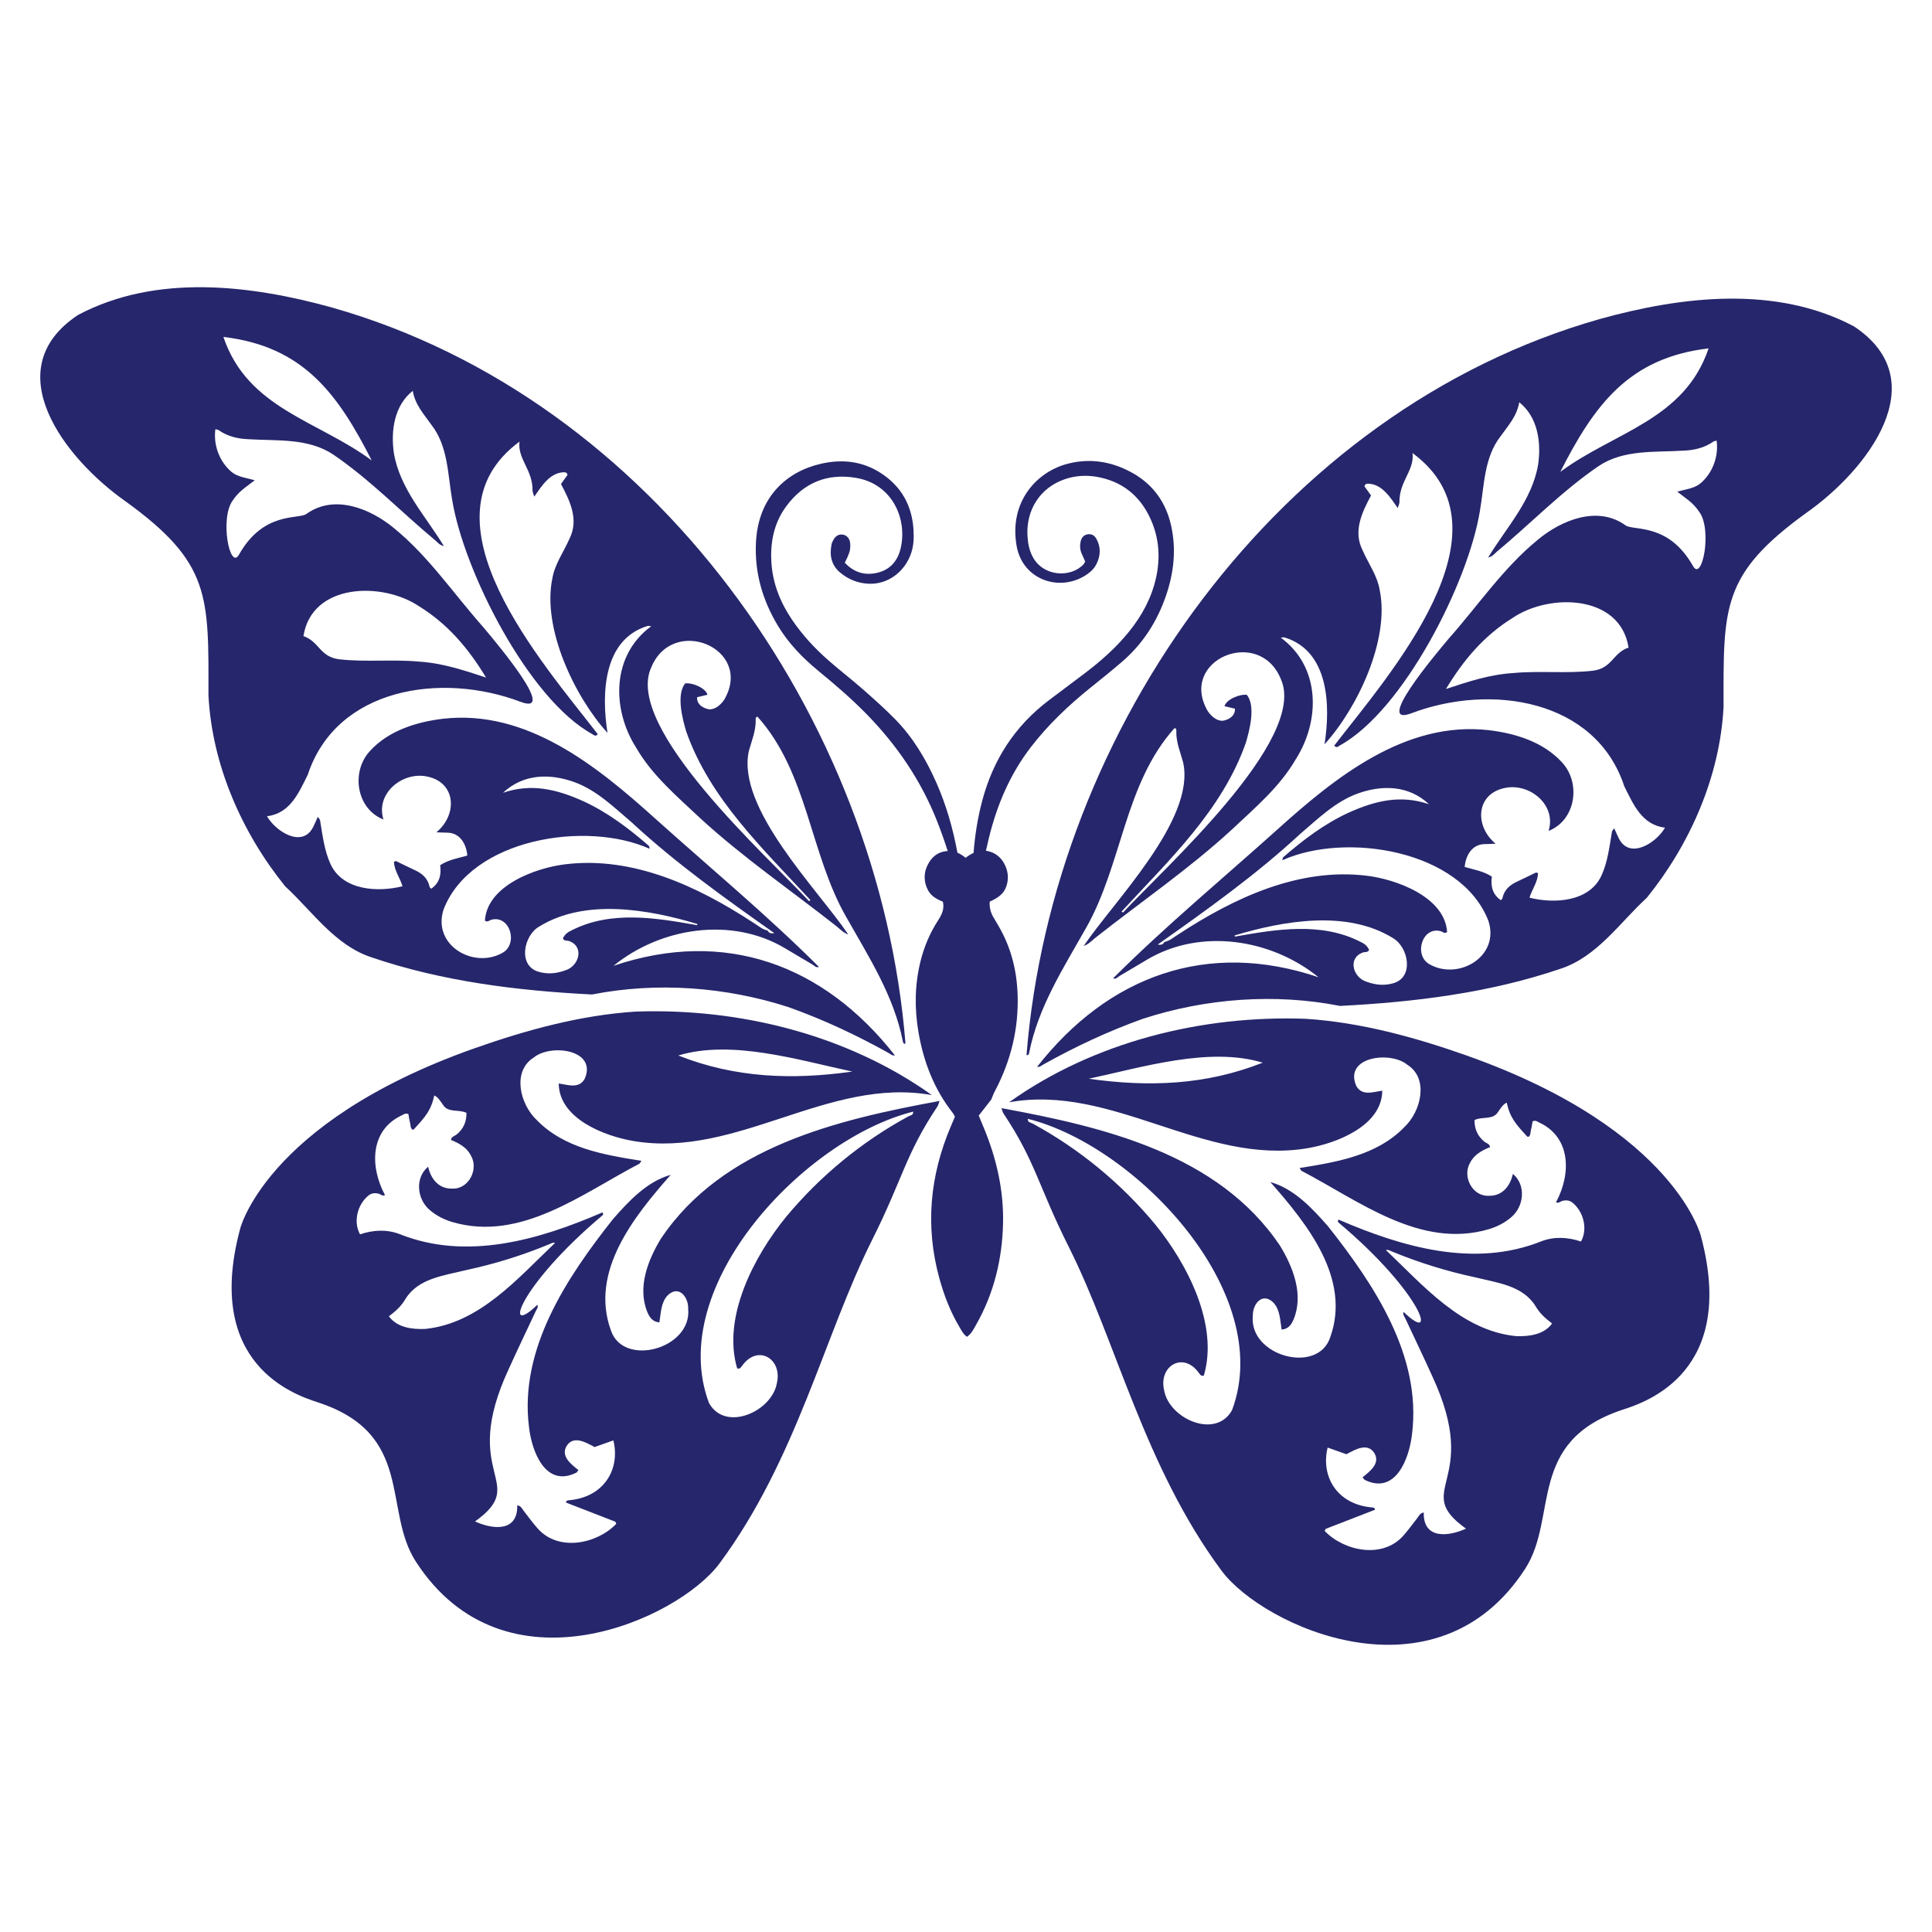 <?xml version="1.0" encoding="utf-8"?>
<!-- Generator: Adobe Illustrator 28.2.0, SVG Export Plug-In . SVG Version: 6.00 Build 0)  -->
<svg version="1.1" id="Layer_1" xmlns="http://www.w3.org/2000/svg" xmlns:xlink="http://www.w3.org/1999/xlink" x="0px" y="0px"
	 viewBox="0 0 864 864" enable-background="new 0 0 864 864" xml:space="preserve">
<g>
	<path fill="#26266C" d="M127.54,396.373c12.184,11.213,22.26,26.404,38.579,31.743
		c31.677,10.801,65.355,14.936,98.658,16.625c29.003-5.717,59.981-3.428,88.13,5.752
		c15.419,5.52,30.218,12.454,44.521,20.439c0.815,0.455,1.543,1.271,2.765,1.027
		c-31.795-40.582-76.03-56.903-125.851-40.033c21.088-17.139,52.702-22.111,76.617-7.928
		c4.137,2.401,8.194,4.939,12.342,7.319c0.854,0.49,1.56,1.587,2.942,1.102
		c-23.37-23.328-48.869-44.469-73.435-66.534c-26.03-23.447-57.271-48.667-94.556-44.472
		c-11.969,1.429-24.397,5.265-32.754,14.38c-8.647,9.255-6.195,25.916,5.982,30.684
		c-3.65-11.632,8.46-21.531,19.495-19.219c13.134,2.654,13.644,17.149,4.192,24.943
		c2.14,0.08,3.616,0.179,5.093,0.179c5.269,0.152,8.261,4.796,8.734,10.227
		c-4.05,1.167-8.359,1.828-12.152,4.309c0.588,4.296-0.277,7.98-4.022,10.532
		c-0.321-0.365-0.644-0.563-0.696-0.816c-0.785-3.876-3.391-6.068-6.81-7.603c-2.531-1.136-4.993-2.424-7.5-3.614
		c-0.525-0.249-1.131-0.609-1.612,0.118c0.163,3.914,2.694,7.044,3.801,10.801
		c-11.104,2.787-26.639,1.888-32.131-9.779c-2.865-6.207-3.612-13.038-4.737-19.709
		c-0.082-0.453-0.539-0.839-1.02-1.547c-0.824,1.816-1.404,3.231-2.095,4.589
		c-4.83,9.537-16.77,1.944-20.602-4.859c10.372-1.28,14.161-10.485,18.199-18.511
		c12.835-39.025,59.799-46.073,95.164-32.669c16.739,6.344-10.075-25.53-16.601-33.313
		c-13.107-14.748-24.476-31.699-39.834-44.219c-10.625-8.884-26.886-15.516-39.376-6.434
		c-3.744,2.442-19.175-1.218-30.09,18.147c-4.125,7.319-8.714-16.417-2.744-24.293
		c2.629-4.02,5.976-5.967,9.797-8.974c-3.952-1.119-7.552-1.403-10.381-3.714
		c-5.416-4.591-8.188-11.995-7.238-19.107c0.622,0.172,1.113,0.185,1.45,0.42
		c4.071,2.843,8.653,3.894,13.537,4.064c12.769,0.787,26.587-0.581,37.742,6.856
		c16.462,11.208,30.398,25.718,45.685,38.432c0.967,0.844,1.747,2,3.777,2.496
		c-8.239-13.559-19.678-25.582-22.372-41.643c-1.413-9.963,0.168-21.221,8.454-27.778
		c1.087,6.274,4.907,10.362,8.344,15.185c7.471,9.607,7.263,22.039,9.267,33.487
		c5.153,31.797,34.084,89.162,62.695,104.838c0.655,0.386,1.455,1.301,2.432,0.015
		c-24.472-31.657-81.8-96.319-35.01-130.822c-0.917,7.91,6.004,12.523,5.854,22.044
		c0.033,0.674,0.392,1.331,0.776,2.56c3.265-4.721,6.88-10.575,13.001-10.898
		c0.766-0.04,1.572-0.001,1.87,1.168c-0.891,1.24-1.851,2.574-2.94,4.089c4.131,7.75,8.072,16.018,3.766,24.541
		c-2.586,5.924-6.564,11.274-7.645,17.776c-4.59,22.175,9.967,52.829,24.682,68.972
		c-2.721-17.203-2.082-41.716,17.902-47.804c0.387-0.125,0.873,0.053,1.644,0.117
		c-17.744,12.986-17.776,36.975-6.705,54.356c7.158,12.387,18.263,21.724,28.548,31.42
		c19.213,17.669,40.741,32.395,61.152,48.494c1.597,1.317,3.034,2.873,5.132,3.583
		c-13.419-19.958-50.13-56.473-44.454-82.07c1.272-4.593,3.182-9.104,3.052-13.954
		c-0.018-0.558-0.132-1.269,0.833-1.353c22.462,25.044,23.34,61.043,39.634,89.52
		c10.094,17.879,21.348,35.278,25.365,55.756c0.157,0.569,0.325,1.182,1.155,0.848
		c-11.656-145.653-112.917-288.338-256.284-329.076c-36.654-10.211-78.869-15.218-113.737,3.259
		c-36.832,24.361-5.975,64.261,21.273,83.395c38.107,27.536,37.083,42.348,37.036,86.775
		C94.833,342.084,108.137,372.348,127.54,396.373z M311.774,413.747c-18.495-3.293-38.554-6.629-56.048,2.268
		c-1.681,0.738-3.195,1.811-3.993,3.669c0.631,1.307,1.912,0.817,2.815,1.171
		c6.894,2.526,4.372,11.173-1.632,13.049c-4.008,1.488-8.08,1.894-12.226,0.622
		c-9.116-2.772-6.556-16.103,0.392-20.136c20.531-12.701,48.842-7.768,70.772-1.18
		C311.826,413.389,311.8,413.568,311.774,413.747z M198.377,406.702c12.295-31.776,63.894-39.872,92.168-27.107
		c-0.181-0.657-0.162-1.153-0.397-1.356c-9.003-7.804-18.435-14.965-29.355-19.974
		c-11.823-5.303-23.171-8.073-35.851-3.725c9.172-8.613,21.129-8.7,32.061-4.723
		c9.944,3.651,17.643,11.29,25.568,18.024c19.793,18.33,41.815,33.998,63.675,49.444
		c-1.672,0.35-2.415-0.164-2.953-1.139c-2.5-0.52-4.334-2.271-6.43-3.524
		c-24.727-16.186-53.611-29.761-83.897-26.13c-13.367,1.556-35.168,9.533-36.115,25.219
		c1.214,0.867,1.913-0.105,2.721-0.356c8.465-2.43,12.373,10.772,5.115,14.776
		C211.724,433.449,193.167,422.657,198.377,406.702z M187.442,271.157c12.88,7.954,22.077,18.874,29.919,31.851
		c-10.019-3.312-19.569-6.489-30.096-7.137c-11.807-1.095-23.738,0.299-35.538-1.029
		c-8.792-1.079-8.903-7.95-16.025-10.364C139.413,260.713,171.008,260.063,187.442,271.157z M323.874,312.928
		c-1.521,2.17-3.852,4.378-6.668,4.284c-2.627-0.373-5.697-2.151-5.469-5.409
		c1.482-0.354,2.921-0.698,4.67-1.115c-0.959-3.106-6.79-5.476-10.008-5.064
		c-4.004,5.027-1.25,15.765,0.478,21.494c10.566,30.112,34.415,52.517,55.561,75.419
		c-0.213,0.153-0.425,0.306-0.638,0.459c-18.324-19.812-82.757-77.432-70.611-104.406
		C300.893,274.75,337.211,290.036,323.874,312.928z M166.23,205.908c-24.149-17.901-55.479-23.127-66.322-55.227
		C135.549,154.883,150.96,175.902,166.23,205.908z"/>
	<path fill="#26266C" d="M420.191,492.348c-45.773,8.411-96.939,20.462-124.552,61.455
		c-5.845,9.578-10.68,21.851-6.176,32.88c0.95,2.301,2.248,4.437,5.415,4.706
		c0.733-4.226,0.618-8.853,3.745-12.133c4.932-4.754,9.303,0.765,9.135,6.033
		c1.738,17.95-29.155,26.371-34.622,9.503c-9.405-26.27,10.401-50.77,26.805-69.4
		c-10.633,2.988-18.782,11.786-25.816,19.806c-20.633,26.087-41.873,57.921-37.585,92.715
		c1.16,10.914,7.26,27.54,21.137,20.701c0.36-0.196,0.57-0.67,0.997-1.196
		c-3.406-2.675-8.059-6.292-5.221-10.865c3.09-4.738,8.498-1.523,12.456,0.57c2.584-0.913,5.332-1.885,8.389-2.966
		c3.135,12.577-3.934,25.461-19.996,26.773c-0.6,0.115-1.22,0.177-1.137,1.044
		c7.303,2.828,14.614,5.659,21.92,8.5c0.333,0.276,0.296,0.466,0.514,0.997
		c-8.829,9.123-25.9,12.467-35.092,2.135c-2.266-2.513-4.221-5.307-6.327-7.966c-0.727-0.918-1.141-2.192-2.86-2.458
		c0.284,11.869-10.632,10.965-18.891,7.224c24.772-17.774-7.287-20.17,15.1-68.223
		c3.931-8.72,8.097-17.334,12.144-26.001c0.361-0.773,1.087-1.464,0.659-2.703
		c-15.725,15.284-8.255-8.431,28.757-39.675c0.403-0.34,1.059-0.805,0.297-1.589
		c-28.369,12.259-60.687,21.723-90.757,9.65c-5.818-2.195-11.813-1.812-17.621,0.136
		c-3.15-5.625-1.146-13.453,3.877-17.444c1.323-1.008,2.82-1.149,4.402-0.739
		c0.977,0.253,1.814,1.264,2.875,0.644c-7.068-13.27-6.359-29.24,7.496-35.663
		c0.892-0.468,1.816-1.179,2.995-0.514c0.22,1.21,0.348,2.444,0.686,3.618c0.319,1.109,0.086,2.466,1.058,3.262
		c0.362-0.04,0.565-0.001,0.64-0.081c5.135-5.622,7.678-8.365,9.18-15.202c1.758,0.857,2.638,2.47,3.737,3.977
		c2.338,4.021,6.884,2.042,10.651,3.803c0.058,4.034-1.361,7.201-4.433,9.715
		c-0.855,0.699-2.308,0.866-2.514,2.405c3.674,1.494,7.127,3.37,8.949,7.024
		c3.606,6.149-1.095,15.144-8.376,14.738c-5.904,0.179-9.524-4.136-10.772-9.786
		c-5.917,4.889-5.08,14.389,0.64,19.304c2.956,2.573,6.402,4.307,10.127,5.434
		c30.607,8.986,57.959-12.634,83.647-26.044c0.398-0.221,0.593-0.807,0.954-1.326
		c-16.745-2.677-34.582-5.618-46.838-18.279c-7.467-7.037-11.098-21.787-1.278-27.925
		c7.491-6.191,28.279-3.637,22.853,9.358c-2.518,4.757-7.418,2.89-11.694,2.259
		c0.103,15.68,20.36,23.533,33.463,25.744c46.304,7.806,87.17-28.872,133.412-20.545
		c-37.95-27.091-86.31-39.012-132.598-37.338c-24.638,1.607-48.75,8.213-71.935,16.4
		c-94.942,33.526-105.343,82.672-104.875,80.921c-16.12,60.317,24.159,73.957,34.735,77.396
		c43.429,14.12,28.996,48.181,43.855,71.188c39.607,61.327,117.235,25.979,135.855,0.852
		c34.473-46.518,46.857-102.041,68.228-144.64c13.741-27.389,14.944-38.356,29.203-59.674
		C419.589,494.247,419.746,493.512,420.191,492.348z M381.158,479.21c-26.824,3.793-52.364,2.874-77.826-7.188
		C327.227,464.77,357.182,474.105,381.158,479.21z M190.025,594.318c-5.773,0.203-12.418-0.602-16.109-5.667
		c3.208-2.427,5.536-4.532,7.485-7.87c5.796-9.177,17.163-10.305,26.798-12.735
		c12.851-2.733,25.334-6.607,37.467-11.631c0.821-0.34,1.577-0.895,2.548-0.562
		C231.512,571.685,214.431,591.89,190.025,594.318z M408.357,497.24c0.15,1.524-1.266,1.561-2.088,1.986
		c-20.914,11.355-39.565,26.726-54.776,45.026c-14.224,17.471-28.598,44.782-21.831,67.677
		c1.322,0.432,1.596-0.464,2.096-0.972c6.965-10.057,18.293-3.365,15.65,7.649
		c-2.224,12.641-23.056,21.989-30.352,8.813c-19.66-52.55,42.962-118.231,91.343-130.29
		c0.039,0.008,0.079,0.017,0.118,0.025C408.465,497.177,408.412,497.205,408.357,497.24z"/>
	<path fill="#26266C" d="M829.088,145.952c-34.868-18.477-77.083-13.469-113.737-3.259
		c-143.367,40.738-244.628,183.423-256.284,329.076c0.829,0.334,0.997-0.28,1.155-0.848
		c4.017-20.477,15.271-37.877,25.365-55.756c16.294-28.478,17.172-64.476,39.634-89.52
		c0.965,0.084,0.85,0.795,0.833,1.353c-0.131,4.85,1.78,9.361,3.052,13.954
		c5.676,25.597-31.035,62.112-44.454,82.07c2.098-0.71,3.535-2.265,5.132-3.582
		c20.411-16.099,41.939-30.825,61.152-48.494c10.285-9.697,21.39-19.033,28.548-31.42
		c11.071-17.381,11.038-41.37-6.705-54.356c0.771-0.065,1.257-0.243,1.645-0.117
		c19.984,6.088,20.623,30.601,17.902,47.804c14.715-16.143,29.272-46.797,24.682-68.972
		c-1.08-6.503-5.059-11.852-7.645-17.776c-4.306-8.522-0.365-16.791,3.766-24.541
		c-1.089-1.515-2.049-2.849-2.94-4.089c0.298-1.168,1.104-1.207,1.87-1.168
		c6.122,0.323,9.736,6.178,13.001,10.898c0.384-1.228,0.744-1.886,0.776-2.56
		c-0.15-9.521,6.771-14.134,5.854-22.044c46.79,34.503-10.538,99.165-35.01,130.822
		c0.977,1.286,1.776,0.37,2.432-0.015c28.611-15.676,57.541-73.041,62.695-104.838
		c2.004-11.448,1.795-23.881,9.267-33.487c3.438-4.823,7.257-8.911,8.344-15.185
		c8.286,6.558,9.867,17.815,8.454,27.778c-2.695,16.061-14.133,28.085-22.372,41.643
		c2.031-0.496,2.811-1.652,3.777-2.496c15.287-12.713,29.223-27.224,45.685-38.432
		c11.154-7.436,24.972-6.068,37.742-6.856c4.884-0.171,9.466-1.222,13.537-4.064c0.337-0.235,0.828-0.248,1.45-0.42
		c0.949,7.112-1.822,14.516-7.238,19.107c-2.829,2.311-6.429,2.595-10.381,3.714
		c3.821,3.007,7.168,4.954,9.797,8.974c5.97,7.875,1.381,31.612-2.744,24.293
		c-10.916-19.365-26.347-15.705-30.09-18.147c-12.49-9.081-28.75-2.45-39.376,6.434
		c-15.358,12.52-26.727,29.471-39.834,44.219c-6.526,7.783-33.34,39.657-16.601,33.313
		c35.366-13.404,82.329-6.356,95.165,32.669c4.038,8.026,7.827,17.231,18.199,18.511
		c-3.832,6.803-15.771,14.395-20.602,4.859c-0.69-1.358-1.27-2.773-2.095-4.589
		c-0.481,0.708-0.939,1.094-1.02,1.547c-1.125,6.671-1.872,13.503-4.737,19.709
		c-5.492,11.667-21.027,12.567-32.131,9.779c1.108-3.757,3.638-6.886,3.801-10.801
		c-0.481-0.728-1.087-0.368-1.612-0.118c-2.507,1.191-4.969,2.478-7.5,3.614
		c-3.419,1.535-6.026,3.727-6.81,7.603c-0.051,0.253-0.374,0.451-0.696,0.816
		c-3.745-2.552-4.61-6.236-4.022-10.532c-3.793-2.481-8.102-3.143-12.152-4.309
		c0.473-5.431,3.466-10.075,8.734-10.227c1.476-0,2.953-0.099,5.093-0.179
		c-9.451-7.794-8.942-22.289,4.192-24.943c11.035-2.312,23.145,7.588,19.495,19.219
		c12.177-4.768,14.628-21.429,5.982-30.684c-8.357-9.115-20.785-12.951-32.754-14.38
		c-37.285-4.195-68.526,21.026-94.556,44.472c-24.566,22.065-50.065,43.206-73.435,66.534
		c1.382,0.484,2.088-0.612,2.942-1.102c4.148-2.38,8.205-4.918,12.342-7.319
		c23.915-14.182,55.53-9.211,76.617,7.928c-49.821-16.869-94.056-0.549-125.851,40.033
		c1.222,0.244,1.95-0.572,2.765-1.027c14.303-7.985,29.102-14.919,44.521-20.439
		c28.149-9.179,59.127-11.469,88.13-5.752c33.304-1.689,66.981-5.824,98.658-16.625
		c16.319-5.339,26.395-20.53,38.579-31.743c19.402-24.025,32.707-54.289,34.318-85.365
		c-0.047-44.428-1.071-59.239,37.036-86.775C835.063,210.213,865.92,170.314,829.088,145.952z M572.812,303.704
		c12.146,26.975-52.287,84.594-70.611,104.406c-0.213-0.153-0.425-0.306-0.638-0.459
		c21.146-22.902,44.995-45.307,55.561-75.419c1.728-5.728,4.482-16.466,0.478-21.494
		c-3.218-0.412-9.05,1.957-10.008,5.064c1.748,0.417,3.188,0.761,4.67,1.115
		c0.228,3.258-2.841,5.035-5.469,5.409c-2.817,0.094-5.147-2.114-6.668-4.284
		C526.789,295.151,563.107,279.865,572.812,303.704z M697.77,211.023c15.27-30.005,30.681-51.024,66.322-55.227
		C753.249,187.895,721.919,193.122,697.77,211.023z M712.272,299.956c-11.8,1.329-23.731-0.066-35.538,1.029
		c-10.527,0.648-20.077,3.825-30.096,7.137c7.841-12.977,17.039-23.897,29.919-31.851
		c16.434-11.094,48.029-10.444,51.74,13.32C721.176,292.006,721.064,298.877,712.272,299.956z M623.311,439.641
		c-4.147,1.272-8.218,0.866-12.226-0.622c-6.005-1.876-8.526-10.523-1.632-13.049
		c0.903-0.353,2.184,0.137,2.815-1.17c-0.798-1.858-2.313-2.931-3.993-3.669
		c-17.494-8.897-37.553-5.561-56.048-2.268c-0.026-0.179-0.053-0.358-0.079-0.537
		c21.93-6.587,50.241-11.521,70.772,1.18C629.867,423.538,632.427,436.869,623.311,439.641z M639.313,431.247
		c-7.259-4.004-3.351-17.205,5.115-14.776c0.808,0.252,1.507,1.223,2.721,0.356
		c-0.947-15.686-22.748-23.663-36.115-25.219c-30.286-3.631-59.17,9.944-83.897,26.13
		c-2.096,1.253-3.93,3.004-6.43,3.524c-0.537,0.975-1.281,1.489-2.953,1.139
		c21.861-15.446,43.882-31.114,63.675-49.444c7.925-6.734,15.623-14.374,25.568-18.024
		c10.932-3.977,22.889-3.89,32.062,4.723c-12.681-4.348-24.029-1.577-35.851,3.725
		c-10.921,5.009-20.353,12.169-29.355,19.974c-0.234,0.203-0.215,0.698-0.397,1.356
		c28.275-12.766,79.874-4.67,92.168,27.107C670.834,427.772,652.277,438.564,639.313,431.247z"/>
	<path fill="#26266C" d="M655.814,472.008c-23.184-8.187-47.297-14.794-71.935-16.4
		c-46.288-1.674-94.648,10.247-132.598,37.338c46.242-8.326,87.108,28.351,133.412,20.545
		c13.103-2.211,33.361-10.064,33.463-25.744c-4.276,0.631-9.176,2.498-11.694-2.259
		c-5.426-12.995,15.362-15.549,22.853-9.358c9.821,6.138,6.19,20.887-1.278,27.925
		c-12.256,12.661-30.093,15.602-46.838,18.279c0.362,0.519,0.557,1.105,0.954,1.326
		c25.688,13.41,53.04,35.031,83.647,26.044c3.724-1.127,7.17-2.861,10.127-5.434
		c5.72-4.914,6.556-14.414,0.64-19.304c-1.248,5.649-4.869,9.965-10.772,9.786
		c-7.282,0.406-11.983-8.588-8.377-14.738c1.822-3.655,5.274-5.53,8.949-7.024
		c-0.206-1.539-1.659-1.706-2.514-2.405c-3.072-2.514-4.491-5.681-4.433-9.715c3.767-1.761,8.312,0.218,10.651-3.803
		c1.099-1.507,1.979-3.12,3.737-3.977c1.502,6.837,4.045,9.58,9.18,15.202c0.074,0.08,0.278,0.041,0.64,0.081
		c0.973-0.796,0.739-2.153,1.058-3.262c0.338-1.174,0.466-2.408,0.686-3.618c1.179-0.665,2.104,0.046,2.995,0.514
		c13.855,6.423,14.564,22.393,7.496,35.663c1.061,0.619,1.898-0.392,2.875-0.644
		c1.582-0.41,3.079-0.269,4.402,0.739c5.023,3.991,7.027,11.819,3.877,17.444
		c-5.808-1.947-11.803-2.331-17.621-0.136c-30.07,12.073-62.388,2.609-90.757-9.65
		c-0.762,0.784-0.106,1.249,0.297,1.589c37.012,31.243,44.483,54.959,28.757,39.675
		c-0.428,1.239,0.298,1.93,0.659,2.703c4.047,8.668,8.213,17.282,12.144,26.001
		c22.387,48.053-9.672,50.449,15.1,68.223c-8.259,3.741-19.175,4.645-18.891-7.224
		c-1.719,0.266-2.133,1.54-2.86,2.458c-2.106,2.659-4.061,5.452-6.327,7.966
		c-9.192,10.333-26.263,6.988-35.092-2.135c0.218-0.532,0.181-0.722,0.514-0.998
		c7.307-2.841,14.617-5.672,21.92-8.5c0.083-0.867-0.537-0.929-1.137-1.044
		c-16.062-1.312-23.131-14.196-19.996-26.773c3.057,1.081,5.805,2.052,8.389,2.966
		c3.958-2.094,9.366-5.308,12.456-0.57c2.838,4.573-1.815,8.191-5.221,10.865c0.427,0.526,0.637,1,0.997,1.196
		c13.876,6.84,19.977-9.786,21.137-20.701c4.288-34.794-16.952-66.628-37.585-92.715
		c-7.034-8.02-15.183-16.818-25.816-19.806c16.404,18.63,36.21,43.13,26.805,69.4
		c-5.467,16.868-36.36,8.448-34.622-9.503c-0.167-5.268,4.203-10.787,9.135-6.033
		c3.128,3.28,3.012,7.907,3.745,12.133c3.167-0.27,4.466-2.405,5.415-4.706
		c4.503-11.03-0.332-23.303-6.176-32.88c-27.613-40.993-78.779-53.044-124.552-61.455
		c0.445,1.164,0.602,1.898,0.976,2.497c14.26,21.317,15.462,32.285,29.203,59.674
		c21.371,42.599,33.756,98.122,68.228,144.64c18.621,25.127,96.249,60.475,135.855-0.852
		c14.859-23.007,0.426-57.068,43.855-71.188c10.576-3.439,50.855-17.079,34.735-77.396
		C761.157,554.68,750.756,505.535,655.814,472.008z M486.869,482.418c23.976-5.105,53.931-14.441,77.826-7.188
		C539.233,485.291,513.692,486.211,486.869,482.418z M550.972,630.627c-7.296,13.176-28.128,3.827-30.352-8.813
		c-2.643-11.013,8.685-17.706,15.649-7.649c0.499,0.508,0.774,1.404,2.096,0.972
		c6.766-22.895-7.607-50.206-21.831-67.677c-15.211-18.299-33.861-33.67-54.776-45.026
		c-0.822-0.425-2.238-0.463-2.088-1.986c-0.055-0.035-0.108-0.063-0.159-0.085
		c0.039-0.009,0.079-0.017,0.118-0.025C508.011,512.396,570.633,578.077,550.972,630.627z M678.002,597.525
		c-24.406-2.427-41.487-22.632-58.188-38.465c0.971-0.333,1.727,0.222,2.548,0.562
		c12.132,5.024,24.616,8.898,37.467,11.631c9.635,2.429,21.002,3.558,26.798,12.735
		c1.949,3.338,4.276,5.444,7.484,7.871C690.42,596.923,683.775,597.728,678.002,597.525z"/>
	<path fill="#26266C" d="M437.696,498.898c1.988-2.55,3.874-4.968,5.76-7.386c0,0-0.139,0.145-0.144,0.152
		c0.532-1.242,0.985-2.535,1.618-3.734c7.146-13.514,10.669-27.898,10.153-43.183
		c-0.37-10.955-3.039-21.333-8.648-30.853c-0.783-1.329-1.59-2.643-2.343-3.989
		c-1.151-2.055-1.661-4.249-1.488-6.687c3.25-1.474,6.155-3.187,7.381-6.695
		c1.243-3.555,0.906-6.979-0.86-10.271c-1.37-2.554-3.442-4.404-6.17-5.315
		c-0.695-0.232-1.374-0.382-2.04-0.461c0.429-1.982,0.883-3.96,1.37-5.932
		c3.628-14.695,9.427-28.354,18.728-40.438c7.683-9.981,16.725-18.56,26.491-26.439
		c4.805-3.877,9.637-7.727,14.312-11.757c9.345-8.056,15.755-18.115,19.703-29.755
		c3.437-10.132,4.564-20.496,2.233-31.012c-2.363-10.656-8.283-18.814-17.996-24.028
		c-9.24-4.96-19.034-6.36-29.116-3.498c-12.976,3.683-25.452,16.686-22.01,36.499
		c2.641,15.204,19.282,20.897,31.265,12.895c1.956-1.306,3.61-2.932,4.609-5.087
		c1.726-3.72,1.822-7.466-0.265-11.083c-0.826-1.431-2.16-2.194-3.905-1.881
		c-1.742,0.312-2.672,1.524-3.047,3.109c-0.433,1.831-0.348,3.683,0.418,5.449c0.488,1.125,0.997,2.241,1.572,3.531
		c-0.277,0.587-0.352,0.914-0.547,1.134c-5.658,6.336-18.13,5.82-22.898-3.158c-1.555-2.928-2.156-6.09-2.341-9.356
		c-0.664-11.703,5.694-21.469,16.38-25.259c4.777-1.694,9.701-2.03,14.609-1.174
		c11.342,1.979,19.355,8.451,24.072,18.886c3.885,8.595,4.447,17.561,2.329,26.719
		c-2.059,8.903-6.344,16.673-12.052,23.725c-5.772,7.131-12.591,13.142-19.885,18.646
		c-5.299,3.998-10.616,7.971-15.911,11.973c-15.236,11.514-24.958,26.648-29.818,45.064
		c-2.013,7.628-3.24,15.357-3.831,23.167c-1.233,0.557-2.417,1.313-3.56,2.19
		c-1.187-0.973-2.391-1.748-3.657-2.272c-1.998-10.772-4.973-21.271-9.432-31.346
		c-4.661-10.532-10.493-20.32-18.613-28.55c-4.547-4.609-9.393-8.937-14.264-13.208
		c-4.99-4.376-10.263-8.429-15.254-12.803c-6.173-5.409-11.746-11.396-16.363-18.22
		c-5.198-7.682-8.605-16.045-9.246-25.365c-0.632-9.199,1.078-17.944,6.632-25.453
		c7.738-10.461,18.213-14.873,31.161-12.696c16.549,2.783,23.096,18.733,19.949,31.678
		c-1.328,5.464-4.668,9.422-10.358,10.76c-5.497,1.293-10.342,0.004-14.585-4.481
		c0.566-1.179,1.012-1.987,1.347-2.838c0.394-1,0.85-2.018,0.991-3.066c0.159-1.188,0.198-2.466-0.069-3.622
		c-0.435-1.882-1.91-3.023-3.594-3.091c-1.746-0.07-2.908,0.892-3.72,2.311
		c-0.38,0.663-0.73,1.391-0.878,2.132c-0.976,4.877-0.108,9.262,3.863,12.585
		c3.655,3.058,7.939,4.765,12.703,4.985c8.608,0.398,16.348-5.35,19.131-13.966
		c1.069-3.309,1.157-6.695,0.96-10.086c-0.635-10.9-5.435-19.51-14.632-25.452
		c-8.227-5.315-17.229-6.314-26.674-4.175c-15.181,3.438-28.001,14.566-29.13,34.825
		c-0.754,13.54,2.805,25.973,9.71,37.518c4.734,7.915,11.058,14.457,18.136,20.271
		c7.522,6.18,14.904,12.502,21.71,19.479c13.523,13.864,24.206,29.556,31.372,47.633
		c1.763,4.447,3.347,8.945,4.805,13.481c-0.225,0.011-0.453,0.029-0.683,0.056
		c-3.512,0.403-5.997,2.227-7.751,5.184c-1.117,1.883-1.817,3.885-1.862,6.12
		c-0.045,2.224,0.462,4.278,1.505,6.218c1.467,2.729,4.087,4.042,6.643,5.101c0.762,3.447-0.645,5.987-2.254,8.486
		c-3.623,5.626-6.173,11.709-7.779,18.203c-2.596,10.502-2.709,21.097-0.89,31.69
		c2.277,13.259,7.007,25.533,15.428,36.208c0.365,0.462,0.575,1.046,0.863,1.583
		c-0.652,1.525-1.259,2.934-1.859,4.346c-9.354,22.039-11.489,44.626-5.113,67.847
		c2.091,7.614,4.907,14.94,8.951,21.749c0.928,1.563,1.712,3.271,3.414,4.451
		c2.042-1.4,3.02-3.514,4.132-5.476c7.932-13.996,11.611-29.187,11.996-45.142
		c0.362-15.015-2.986-29.381-8.753-43.207C439.109,502.309,438.412,500.623,437.696,498.898z"/>
</g>
</svg>
